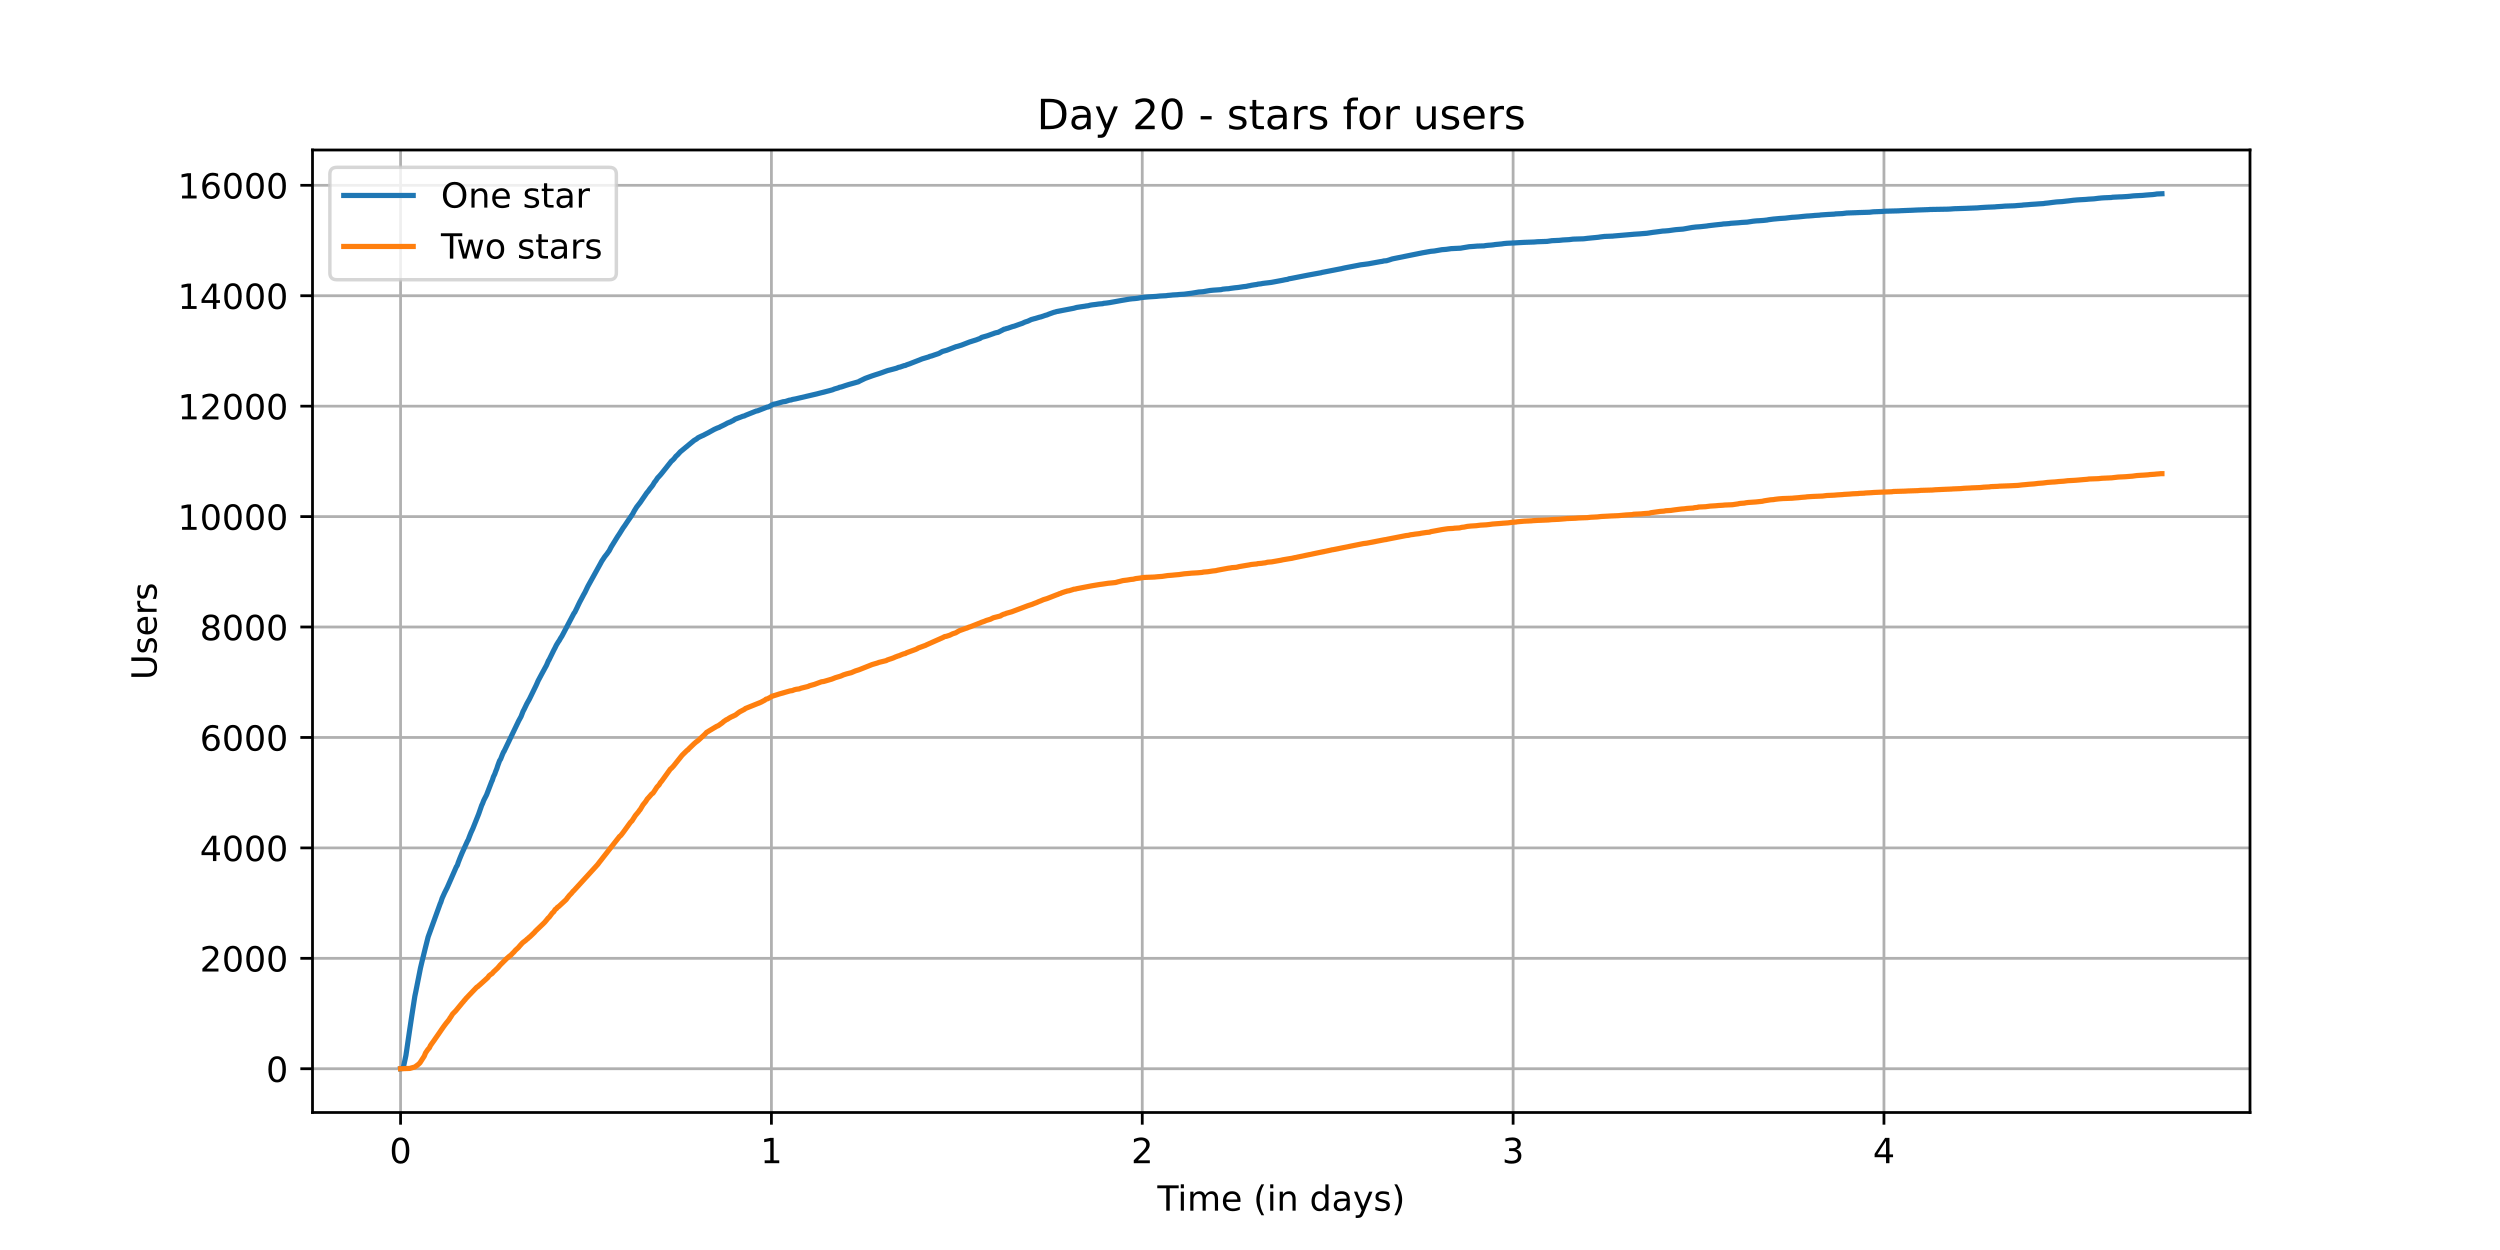 <?xml version="1.0" encoding="utf-8" standalone="no"?>
<!DOCTYPE svg PUBLIC "-//W3C//DTD SVG 1.1//EN"
  "http://www.w3.org/Graphics/SVG/1.1/DTD/svg11.dtd">
<!-- Created with matplotlib (https://matplotlib.org/) -->
<svg height="360pt" version="1.1" viewBox="0 0 720 360" width="720pt" xmlns="http://www.w3.org/2000/svg" xmlns:xlink="http://www.w3.org/1999/xlink">
 <defs>
  <style type="text/css">*{stroke-linecap:butt;stroke-linejoin:round;}</style>
 </defs>
 <g id="figure_1">
  <g id="patch_1">
   <path d="M 0 360 
L 720 360 
L 720 0 
L 0 0 
z
" style="fill:#ffffff;"/>
  </g>
  <g id="axes_1">
   <g id="patch_2">
    <path d="M 90 320.4 
L 648 320.4 
L 648 43.2 
L 90 43.2 
z
" style="fill:#ffffff;"/>
   </g>
   <g id="matplotlib.axis_1">
    <g id="xtick_1">
     <g id="line2d_1">
      <path clip-path="url(#p5885363c0d)" d="M 115.364 320.4 
L 115.364 43.2 
" style="fill:none;stroke:#b0b0b0;stroke-linecap:square;stroke-width:0.8;"/>
     </g>
     <g id="line2d_2">
      <defs>
       <path d="M 0 0 
L 0 3.5 
" id="m79714fa4ed" style="stroke:#000000;stroke-width:0.8;"/>
      </defs>
      <g>
       <use style="stroke:#000000;stroke-width:0.8;" x="115.364" xlink:href="#m79714fa4ed" y="320.4"/>
      </g>
     </g>
     <g id="text_1">
      <!-- 0 -->
      <g transform="translate(112.182 334.998)scale(0.1 -0.1)">
       <defs>
        <path d="M 31.781 66.406 
Q 24.172 66.406 20.328 58.906 
Q 16.5 51.422 16.5 36.375 
Q 16.5 21.391 20.328 13.891 
Q 24.172 6.391 31.781 6.391 
Q 39.453 6.391 43.281 13.891 
Q 47.125 21.391 47.125 36.375 
Q 47.125 51.422 43.281 58.906 
Q 39.453 66.406 31.781 66.406 
z
M 31.781 74.219 
Q 44.047 74.219 50.516 64.516 
Q 56.984 54.828 56.984 36.375 
Q 56.984 17.969 50.516 8.266 
Q 44.047 -1.422 31.781 -1.422 
Q 19.531 -1.422 13.062 8.266 
Q 6.594 17.969 6.594 36.375 
Q 6.594 54.828 13.062 64.516 
Q 19.531 74.219 31.781 74.219 
z
" id="DejaVuSans-48"/>
       </defs>
       <use xlink:href="#DejaVuSans-48"/>
      </g>
     </g>
    </g>
    <g id="xtick_2">
     <g id="line2d_3">
      <path clip-path="url(#p5885363c0d)" d="M 222.167 320.4 
L 222.167 43.2 
" style="fill:none;stroke:#b0b0b0;stroke-linecap:square;stroke-width:0.8;"/>
     </g>
     <g id="line2d_4">
      <g>
       <use style="stroke:#000000;stroke-width:0.8;" x="222.167" xlink:href="#m79714fa4ed" y="320.4"/>
      </g>
     </g>
     <g id="text_2">
      <!-- 1 -->
      <g transform="translate(218.986 334.998)scale(0.1 -0.1)">
       <defs>
        <path d="M 12.406 8.297 
L 28.516 8.297 
L 28.516 63.922 
L 10.984 60.406 
L 10.984 69.391 
L 28.422 72.906 
L 38.281 72.906 
L 38.281 8.297 
L 54.391 8.297 
L 54.391 0 
L 12.406 0 
z
" id="DejaVuSans-49"/>
       </defs>
       <use xlink:href="#DejaVuSans-49"/>
      </g>
     </g>
    </g>
    <g id="xtick_3">
     <g id="line2d_5">
      <path clip-path="url(#p5885363c0d)" d="M 328.971 320.4 
L 328.971 43.2 
" style="fill:none;stroke:#b0b0b0;stroke-linecap:square;stroke-width:0.8;"/>
     </g>
     <g id="line2d_6">
      <g>
       <use style="stroke:#000000;stroke-width:0.8;" x="328.971" xlink:href="#m79714fa4ed" y="320.4"/>
      </g>
     </g>
     <g id="text_3">
      <!-- 2 -->
      <g transform="translate(325.79 334.998)scale(0.1 -0.1)">
       <defs>
        <path d="M 19.188 8.297 
L 53.609 8.297 
L 53.609 0 
L 7.328 0 
L 7.328 8.297 
Q 12.938 14.109 22.625 23.891 
Q 32.328 33.688 34.812 36.531 
Q 39.547 41.844 41.422 45.531 
Q 43.312 49.219 43.312 52.781 
Q 43.312 58.594 39.234 62.25 
Q 35.156 65.922 28.609 65.922 
Q 23.969 65.922 18.812 64.312 
Q 13.672 62.703 7.812 59.422 
L 7.812 69.391 
Q 13.766 71.781 18.938 73 
Q 24.125 74.219 28.422 74.219 
Q 39.75 74.219 46.484 68.547 
Q 53.219 62.891 53.219 53.422 
Q 53.219 48.922 51.531 44.891 
Q 49.859 40.875 45.406 35.406 
Q 44.188 33.984 37.641 27.219 
Q 31.109 20.453 19.188 8.297 
z
" id="DejaVuSans-50"/>
       </defs>
       <use xlink:href="#DejaVuSans-50"/>
      </g>
     </g>
    </g>
    <g id="xtick_4">
     <g id="line2d_7">
      <path clip-path="url(#p5885363c0d)" d="M 435.775 320.4 
L 435.775 43.2 
" style="fill:none;stroke:#b0b0b0;stroke-linecap:square;stroke-width:0.8;"/>
     </g>
     <g id="line2d_8">
      <g>
       <use style="stroke:#000000;stroke-width:0.8;" x="435.775" xlink:href="#m79714fa4ed" y="320.4"/>
      </g>
     </g>
     <g id="text_4">
      <!-- 3 -->
      <g transform="translate(432.593 334.998)scale(0.1 -0.1)">
       <defs>
        <path d="M 40.578 39.312 
Q 47.656 37.797 51.625 33 
Q 55.609 28.219 55.609 21.188 
Q 55.609 10.406 48.188 4.484 
Q 40.766 -1.422 27.094 -1.422 
Q 22.516 -1.422 17.656 -0.516 
Q 12.797 0.391 7.625 2.203 
L 7.625 11.719 
Q 11.719 9.328 16.594 8.109 
Q 21.484 6.891 26.812 6.891 
Q 36.078 6.891 40.938 10.547 
Q 45.797 14.203 45.797 21.188 
Q 45.797 27.641 41.281 31.266 
Q 36.766 34.906 28.719 34.906 
L 20.219 34.906 
L 20.219 43.016 
L 29.109 43.016 
Q 36.375 43.016 40.234 45.922 
Q 44.094 48.828 44.094 54.297 
Q 44.094 59.906 40.109 62.906 
Q 36.141 65.922 28.719 65.922 
Q 24.656 65.922 20.016 65.031 
Q 15.375 64.156 9.812 62.312 
L 9.812 71.094 
Q 15.438 72.656 20.344 73.438 
Q 25.25 74.219 29.594 74.219 
Q 40.828 74.219 47.359 69.109 
Q 53.906 64.016 53.906 55.328 
Q 53.906 49.266 50.438 45.094 
Q 46.969 40.922 40.578 39.312 
z
" id="DejaVuSans-51"/>
       </defs>
       <use xlink:href="#DejaVuSans-51"/>
      </g>
     </g>
    </g>
    <g id="xtick_5">
     <g id="line2d_9">
      <path clip-path="url(#p5885363c0d)" d="M 542.578 320.4 
L 542.578 43.2 
" style="fill:none;stroke:#b0b0b0;stroke-linecap:square;stroke-width:0.8;"/>
     </g>
     <g id="line2d_10">
      <g>
       <use style="stroke:#000000;stroke-width:0.8;" x="542.578" xlink:href="#m79714fa4ed" y="320.4"/>
      </g>
     </g>
     <g id="text_5">
      <!-- 4 -->
      <g transform="translate(539.397 334.998)scale(0.1 -0.1)">
       <defs>
        <path d="M 37.797 64.312 
L 12.891 25.391 
L 37.797 25.391 
z
M 35.203 72.906 
L 47.609 72.906 
L 47.609 25.391 
L 58.016 25.391 
L 58.016 17.188 
L 47.609 17.188 
L 47.609 0 
L 37.797 0 
L 37.797 17.188 
L 4.891 17.188 
L 4.891 26.703 
z
" id="DejaVuSans-52"/>
       </defs>
       <use xlink:href="#DejaVuSans-52"/>
      </g>
     </g>
    </g>
    <g id="text_6">
     <!-- Time (in days) -->
     <g transform="translate(333.327 348.677)scale(0.1 -0.1)">
      <defs>
       <path d="M -0.297 72.906 
L 61.375 72.906 
L 61.375 64.594 
L 35.5 64.594 
L 35.5 0 
L 25.594 0 
L 25.594 64.594 
L -0.297 64.594 
z
" id="DejaVuSans-84"/>
       <path d="M 9.422 54.688 
L 18.406 54.688 
L 18.406 0 
L 9.422 0 
z
M 9.422 75.984 
L 18.406 75.984 
L 18.406 64.594 
L 9.422 64.594 
z
" id="DejaVuSans-105"/>
       <path d="M 52 44.188 
Q 55.375 50.25 60.062 53.125 
Q 64.75 56 71.094 56 
Q 79.641 56 84.281 50.016 
Q 88.922 44.047 88.922 33.016 
L 88.922 0 
L 79.891 0 
L 79.891 32.719 
Q 79.891 40.578 77.094 44.375 
Q 74.312 48.188 68.609 48.188 
Q 61.625 48.188 57.562 43.547 
Q 53.516 38.922 53.516 30.906 
L 53.516 0 
L 44.484 0 
L 44.484 32.719 
Q 44.484 40.625 41.703 44.406 
Q 38.922 48.188 33.109 48.188 
Q 26.219 48.188 22.156 43.531 
Q 18.109 38.875 18.109 30.906 
L 18.109 0 
L 9.078 0 
L 9.078 54.688 
L 18.109 54.688 
L 18.109 46.188 
Q 21.188 51.219 25.484 53.609 
Q 29.781 56 35.688 56 
Q 41.656 56 45.828 52.969 
Q 50 49.953 52 44.188 
z
" id="DejaVuSans-109"/>
       <path d="M 56.203 29.594 
L 56.203 25.203 
L 14.891 25.203 
Q 15.484 15.922 20.484 11.062 
Q 25.484 6.203 34.422 6.203 
Q 39.594 6.203 44.453 7.469 
Q 49.312 8.734 54.109 11.281 
L 54.109 2.781 
Q 49.266 0.734 44.188 -0.344 
Q 39.109 -1.422 33.891 -1.422 
Q 20.797 -1.422 13.156 6.188 
Q 5.516 13.812 5.516 26.812 
Q 5.516 40.234 12.766 48.109 
Q 20.016 56 32.328 56 
Q 43.359 56 49.781 48.891 
Q 56.203 41.797 56.203 29.594 
z
M 47.219 32.234 
Q 47.125 39.594 43.094 43.984 
Q 39.062 48.391 32.422 48.391 
Q 24.906 48.391 20.391 44.141 
Q 15.875 39.891 15.188 32.172 
z
" id="DejaVuSans-101"/>
       <path id="DejaVuSans-32"/>
       <path d="M 31 75.875 
Q 24.469 64.656 21.281 53.656 
Q 18.109 42.672 18.109 31.391 
Q 18.109 20.125 21.312 9.062 
Q 24.516 -2 31 -13.188 
L 23.188 -13.188 
Q 15.875 -1.703 12.234 9.375 
Q 8.594 20.453 8.594 31.391 
Q 8.594 42.281 12.203 53.312 
Q 15.828 64.359 23.188 75.875 
z
" id="DejaVuSans-40"/>
       <path d="M 54.891 33.016 
L 54.891 0 
L 45.906 0 
L 45.906 32.719 
Q 45.906 40.484 42.875 44.328 
Q 39.844 48.188 33.797 48.188 
Q 26.516 48.188 22.312 43.547 
Q 18.109 38.922 18.109 30.906 
L 18.109 0 
L 9.078 0 
L 9.078 54.688 
L 18.109 54.688 
L 18.109 46.188 
Q 21.344 51.125 25.703 53.562 
Q 30.078 56 35.797 56 
Q 45.219 56 50.047 50.172 
Q 54.891 44.344 54.891 33.016 
z
" id="DejaVuSans-110"/>
       <path d="M 45.406 46.391 
L 45.406 75.984 
L 54.391 75.984 
L 54.391 0 
L 45.406 0 
L 45.406 8.203 
Q 42.578 3.328 38.25 0.953 
Q 33.938 -1.422 27.875 -1.422 
Q 17.969 -1.422 11.734 6.484 
Q 5.516 14.406 5.516 27.297 
Q 5.516 40.188 11.734 48.094 
Q 17.969 56 27.875 56 
Q 33.938 56 38.25 53.625 
Q 42.578 51.266 45.406 46.391 
z
M 14.797 27.297 
Q 14.797 17.391 18.875 11.75 
Q 22.953 6.109 30.078 6.109 
Q 37.203 6.109 41.297 11.75 
Q 45.406 17.391 45.406 27.297 
Q 45.406 37.203 41.297 42.844 
Q 37.203 48.484 30.078 48.484 
Q 22.953 48.484 18.875 42.844 
Q 14.797 37.203 14.797 27.297 
z
" id="DejaVuSans-100"/>
       <path d="M 34.281 27.484 
Q 23.391 27.484 19.188 25 
Q 14.984 22.516 14.984 16.5 
Q 14.984 11.719 18.141 8.906 
Q 21.297 6.109 26.703 6.109 
Q 34.188 6.109 38.703 11.406 
Q 43.219 16.703 43.219 25.484 
L 43.219 27.484 
z
M 52.203 31.203 
L 52.203 0 
L 43.219 0 
L 43.219 8.297 
Q 40.141 3.328 35.547 0.953 
Q 30.953 -1.422 24.312 -1.422 
Q 15.922 -1.422 10.953 3.297 
Q 6 8.016 6 15.922 
Q 6 25.141 12.172 29.828 
Q 18.359 34.516 30.609 34.516 
L 43.219 34.516 
L 43.219 35.406 
Q 43.219 41.609 39.141 45 
Q 35.062 48.391 27.688 48.391 
Q 23 48.391 18.547 47.266 
Q 14.109 46.141 10.016 43.891 
L 10.016 52.203 
Q 14.938 54.109 19.578 55.047 
Q 24.219 56 28.609 56 
Q 40.484 56 46.344 49.844 
Q 52.203 43.703 52.203 31.203 
z
" id="DejaVuSans-97"/>
       <path d="M 32.172 -5.078 
Q 28.375 -14.844 24.75 -17.812 
Q 21.141 -20.797 15.094 -20.797 
L 7.906 -20.797 
L 7.906 -13.281 
L 13.188 -13.281 
Q 16.891 -13.281 18.938 -11.516 
Q 21 -9.766 23.484 -3.219 
L 25.094 0.875 
L 2.984 54.688 
L 12.5 54.688 
L 29.594 11.922 
L 46.688 54.688 
L 56.203 54.688 
z
" id="DejaVuSans-121"/>
       <path d="M 44.281 53.078 
L 44.281 44.578 
Q 40.484 46.531 36.375 47.5 
Q 32.281 48.484 27.875 48.484 
Q 21.188 48.484 17.844 46.438 
Q 14.5 44.391 14.5 40.281 
Q 14.5 37.156 16.891 35.375 
Q 19.281 33.594 26.516 31.984 
L 29.594 31.297 
Q 39.156 29.25 43.188 25.516 
Q 47.219 21.781 47.219 15.094 
Q 47.219 7.469 41.188 3.016 
Q 35.156 -1.422 24.609 -1.422 
Q 20.219 -1.422 15.453 -0.562 
Q 10.688 0.297 5.422 2 
L 5.422 11.281 
Q 10.406 8.688 15.234 7.391 
Q 20.062 6.109 24.812 6.109 
Q 31.156 6.109 34.562 8.281 
Q 37.984 10.453 37.984 14.406 
Q 37.984 18.062 35.516 20.016 
Q 33.062 21.969 24.703 23.781 
L 21.578 24.516 
Q 13.234 26.266 9.516 29.906 
Q 5.812 33.547 5.812 39.891 
Q 5.812 47.609 11.281 51.797 
Q 16.75 56 26.812 56 
Q 31.781 56 36.172 55.266 
Q 40.578 54.547 44.281 53.078 
z
" id="DejaVuSans-115"/>
       <path d="M 8.016 75.875 
L 15.828 75.875 
Q 23.141 64.359 26.781 53.312 
Q 30.422 42.281 30.422 31.391 
Q 30.422 20.453 26.781 9.375 
Q 23.141 -1.703 15.828 -13.188 
L 8.016 -13.188 
Q 14.5 -2 17.703 9.062 
Q 20.906 20.125 20.906 31.391 
Q 20.906 42.672 17.703 53.656 
Q 14.5 64.656 8.016 75.875 
z
" id="DejaVuSans-41"/>
      </defs>
      <use xlink:href="#DejaVuSans-84"/>
      <use x="57.959" xlink:href="#DejaVuSans-105"/>
      <use x="85.742" xlink:href="#DejaVuSans-109"/>
      <use x="183.154" xlink:href="#DejaVuSans-101"/>
      <use x="244.678" xlink:href="#DejaVuSans-32"/>
      <use x="276.465" xlink:href="#DejaVuSans-40"/>
      <use x="315.479" xlink:href="#DejaVuSans-105"/>
      <use x="343.262" xlink:href="#DejaVuSans-110"/>
      <use x="406.641" xlink:href="#DejaVuSans-32"/>
      <use x="438.428" xlink:href="#DejaVuSans-100"/>
      <use x="501.904" xlink:href="#DejaVuSans-97"/>
      <use x="563.184" xlink:href="#DejaVuSans-121"/>
      <use x="622.363" xlink:href="#DejaVuSans-115"/>
      <use x="674.463" xlink:href="#DejaVuSans-41"/>
     </g>
    </g>
   </g>
   <g id="matplotlib.axis_2">
    <g id="ytick_1">
     <g id="line2d_11">
      <path clip-path="url(#p5885363c0d)" d="M 90 307.8 
L 648 307.8 
" style="fill:none;stroke:#b0b0b0;stroke-linecap:square;stroke-width:0.8;"/>
     </g>
     <g id="line2d_12">
      <defs>
       <path d="M 0 0 
L -3.5 0 
" id="mc0b12c39b7" style="stroke:#000000;stroke-width:0.8;"/>
      </defs>
      <g>
       <use style="stroke:#000000;stroke-width:0.8;" x="90" xlink:href="#mc0b12c39b7" y="307.8"/>
      </g>
     </g>
     <g id="text_7">
      <!-- 0 -->
      <g transform="translate(76.638 311.599)scale(0.1 -0.1)">
       <use xlink:href="#DejaVuSans-48"/>
      </g>
     </g>
    </g>
    <g id="ytick_2">
     <g id="line2d_13">
      <path clip-path="url(#p5885363c0d)" d="M 90 275.996 
L 648 275.996 
" style="fill:none;stroke:#b0b0b0;stroke-linecap:square;stroke-width:0.8;"/>
     </g>
     <g id="line2d_14">
      <g>
       <use style="stroke:#000000;stroke-width:0.8;" x="90" xlink:href="#mc0b12c39b7" y="275.996"/>
      </g>
     </g>
     <g id="text_8">
      <!-- 2000 -->
      <g transform="translate(57.55 279.795)scale(0.1 -0.1)">
       <use xlink:href="#DejaVuSans-50"/>
       <use x="63.623" xlink:href="#DejaVuSans-48"/>
       <use x="127.246" xlink:href="#DejaVuSans-48"/>
       <use x="190.869" xlink:href="#DejaVuSans-48"/>
      </g>
     </g>
    </g>
    <g id="ytick_3">
     <g id="line2d_15">
      <path clip-path="url(#p5885363c0d)" d="M 90 244.192 
L 648 244.192 
" style="fill:none;stroke:#b0b0b0;stroke-linecap:square;stroke-width:0.8;"/>
     </g>
     <g id="line2d_16">
      <g>
       <use style="stroke:#000000;stroke-width:0.8;" x="90" xlink:href="#mc0b12c39b7" y="244.192"/>
      </g>
     </g>
     <g id="text_9">
      <!-- 4000 -->
      <g transform="translate(57.55 247.991)scale(0.1 -0.1)">
       <use xlink:href="#DejaVuSans-52"/>
       <use x="63.623" xlink:href="#DejaVuSans-48"/>
       <use x="127.246" xlink:href="#DejaVuSans-48"/>
       <use x="190.869" xlink:href="#DejaVuSans-48"/>
      </g>
     </g>
    </g>
    <g id="ytick_4">
     <g id="line2d_17">
      <path clip-path="url(#p5885363c0d)" d="M 90 212.388 
L 648 212.388 
" style="fill:none;stroke:#b0b0b0;stroke-linecap:square;stroke-width:0.8;"/>
     </g>
     <g id="line2d_18">
      <g>
       <use style="stroke:#000000;stroke-width:0.8;" x="90" xlink:href="#mc0b12c39b7" y="212.388"/>
      </g>
     </g>
     <g id="text_10">
      <!-- 6000 -->
      <g transform="translate(57.55 216.187)scale(0.1 -0.1)">
       <defs>
        <path d="M 33.016 40.375 
Q 26.375 40.375 22.484 35.828 
Q 18.609 31.297 18.609 23.391 
Q 18.609 15.531 22.484 10.953 
Q 26.375 6.391 33.016 6.391 
Q 39.656 6.391 43.531 10.953 
Q 47.406 15.531 47.406 23.391 
Q 47.406 31.297 43.531 35.828 
Q 39.656 40.375 33.016 40.375 
z
M 52.594 71.297 
L 52.594 62.312 
Q 48.875 64.062 45.094 64.984 
Q 41.312 65.922 37.594 65.922 
Q 27.828 65.922 22.672 59.328 
Q 17.531 52.734 16.797 39.406 
Q 19.672 43.656 24.016 45.922 
Q 28.375 48.188 33.594 48.188 
Q 44.578 48.188 50.953 41.516 
Q 57.328 34.859 57.328 23.391 
Q 57.328 12.156 50.688 5.359 
Q 44.047 -1.422 33.016 -1.422 
Q 20.359 -1.422 13.672 8.266 
Q 6.984 17.969 6.984 36.375 
Q 6.984 53.656 15.188 63.938 
Q 23.391 74.219 37.203 74.219 
Q 40.922 74.219 44.703 73.484 
Q 48.484 72.75 52.594 71.297 
z
" id="DejaVuSans-54"/>
       </defs>
       <use xlink:href="#DejaVuSans-54"/>
       <use x="63.623" xlink:href="#DejaVuSans-48"/>
       <use x="127.246" xlink:href="#DejaVuSans-48"/>
       <use x="190.869" xlink:href="#DejaVuSans-48"/>
      </g>
     </g>
    </g>
    <g id="ytick_5">
     <g id="line2d_19">
      <path clip-path="url(#p5885363c0d)" d="M 90 180.583 
L 648 180.583 
" style="fill:none;stroke:#b0b0b0;stroke-linecap:square;stroke-width:0.8;"/>
     </g>
     <g id="line2d_20">
      <g>
       <use style="stroke:#000000;stroke-width:0.8;" x="90" xlink:href="#mc0b12c39b7" y="180.583"/>
      </g>
     </g>
     <g id="text_11">
      <!-- 8000 -->
      <g transform="translate(57.55 184.383)scale(0.1 -0.1)">
       <defs>
        <path d="M 31.781 34.625 
Q 24.75 34.625 20.719 30.859 
Q 16.703 27.094 16.703 20.516 
Q 16.703 13.922 20.719 10.156 
Q 24.75 6.391 31.781 6.391 
Q 38.812 6.391 42.859 10.172 
Q 46.922 13.969 46.922 20.516 
Q 46.922 27.094 42.891 30.859 
Q 38.875 34.625 31.781 34.625 
z
M 21.922 38.812 
Q 15.578 40.375 12.031 44.719 
Q 8.5 49.078 8.5 55.328 
Q 8.5 64.062 14.719 69.141 
Q 20.953 74.219 31.781 74.219 
Q 42.672 74.219 48.875 69.141 
Q 55.078 64.062 55.078 55.328 
Q 55.078 49.078 51.531 44.719 
Q 48 40.375 41.703 38.812 
Q 48.828 37.156 52.797 32.312 
Q 56.781 27.484 56.781 20.516 
Q 56.781 9.906 50.312 4.234 
Q 43.844 -1.422 31.781 -1.422 
Q 19.734 -1.422 13.25 4.234 
Q 6.781 9.906 6.781 20.516 
Q 6.781 27.484 10.781 32.312 
Q 14.797 37.156 21.922 38.812 
z
M 18.312 54.391 
Q 18.312 48.734 21.844 45.562 
Q 25.391 42.391 31.781 42.391 
Q 38.141 42.391 41.719 45.562 
Q 45.312 48.734 45.312 54.391 
Q 45.312 60.062 41.719 63.234 
Q 38.141 66.406 31.781 66.406 
Q 25.391 66.406 21.844 63.234 
Q 18.312 60.062 18.312 54.391 
z
" id="DejaVuSans-56"/>
       </defs>
       <use xlink:href="#DejaVuSans-56"/>
       <use x="63.623" xlink:href="#DejaVuSans-48"/>
       <use x="127.246" xlink:href="#DejaVuSans-48"/>
       <use x="190.869" xlink:href="#DejaVuSans-48"/>
      </g>
     </g>
    </g>
    <g id="ytick_6">
     <g id="line2d_21">
      <path clip-path="url(#p5885363c0d)" d="M 90 148.779 
L 648 148.779 
" style="fill:none;stroke:#b0b0b0;stroke-linecap:square;stroke-width:0.8;"/>
     </g>
     <g id="line2d_22">
      <g>
       <use style="stroke:#000000;stroke-width:0.8;" x="90" xlink:href="#mc0b12c39b7" y="148.779"/>
      </g>
     </g>
     <g id="text_12">
      <!-- 10000 -->
      <g transform="translate(51.188 152.579)scale(0.1 -0.1)">
       <use xlink:href="#DejaVuSans-49"/>
       <use x="63.623" xlink:href="#DejaVuSans-48"/>
       <use x="127.246" xlink:href="#DejaVuSans-48"/>
       <use x="190.869" xlink:href="#DejaVuSans-48"/>
       <use x="254.492" xlink:href="#DejaVuSans-48"/>
      </g>
     </g>
    </g>
    <g id="ytick_7">
     <g id="line2d_23">
      <path clip-path="url(#p5885363c0d)" d="M 90 116.975 
L 648 116.975 
" style="fill:none;stroke:#b0b0b0;stroke-linecap:square;stroke-width:0.8;"/>
     </g>
     <g id="line2d_24">
      <g>
       <use style="stroke:#000000;stroke-width:0.8;" x="90" xlink:href="#mc0b12c39b7" y="116.975"/>
      </g>
     </g>
     <g id="text_13">
      <!-- 12000 -->
      <g transform="translate(51.188 120.774)scale(0.1 -0.1)">
       <use xlink:href="#DejaVuSans-49"/>
       <use x="63.623" xlink:href="#DejaVuSans-50"/>
       <use x="127.246" xlink:href="#DejaVuSans-48"/>
       <use x="190.869" xlink:href="#DejaVuSans-48"/>
       <use x="254.492" xlink:href="#DejaVuSans-48"/>
      </g>
     </g>
    </g>
    <g id="ytick_8">
     <g id="line2d_25">
      <path clip-path="url(#p5885363c0d)" d="M 90 85.171 
L 648 85.171 
" style="fill:none;stroke:#b0b0b0;stroke-linecap:square;stroke-width:0.8;"/>
     </g>
     <g id="line2d_26">
      <g>
       <use style="stroke:#000000;stroke-width:0.8;" x="90" xlink:href="#mc0b12c39b7" y="85.171"/>
      </g>
     </g>
     <g id="text_14">
      <!-- 14000 -->
      <g transform="translate(51.188 88.97)scale(0.1 -0.1)">
       <use xlink:href="#DejaVuSans-49"/>
       <use x="63.623" xlink:href="#DejaVuSans-52"/>
       <use x="127.246" xlink:href="#DejaVuSans-48"/>
       <use x="190.869" xlink:href="#DejaVuSans-48"/>
       <use x="254.492" xlink:href="#DejaVuSans-48"/>
      </g>
     </g>
    </g>
    <g id="ytick_9">
     <g id="line2d_27">
      <path clip-path="url(#p5885363c0d)" d="M 90 53.367 
L 648 53.367 
" style="fill:none;stroke:#b0b0b0;stroke-linecap:square;stroke-width:0.8;"/>
     </g>
     <g id="line2d_28">
      <g>
       <use style="stroke:#000000;stroke-width:0.8;" x="90" xlink:href="#mc0b12c39b7" y="53.367"/>
      </g>
     </g>
     <g id="text_15">
      <!-- 16000 -->
      <g transform="translate(51.188 57.166)scale(0.1 -0.1)">
       <use xlink:href="#DejaVuSans-49"/>
       <use x="63.623" xlink:href="#DejaVuSans-54"/>
       <use x="127.246" xlink:href="#DejaVuSans-48"/>
       <use x="190.869" xlink:href="#DejaVuSans-48"/>
       <use x="254.492" xlink:href="#DejaVuSans-48"/>
      </g>
     </g>
    </g>
    <g id="text_16">
     <!-- Users -->
     <g transform="translate(45.108 195.801)rotate(-90)scale(0.1 -0.1)">
      <defs>
       <path d="M 8.688 72.906 
L 18.609 72.906 
L 18.609 28.609 
Q 18.609 16.891 22.844 11.734 
Q 27.094 6.594 36.625 6.594 
Q 46.094 6.594 50.344 11.734 
Q 54.594 16.891 54.594 28.609 
L 54.594 72.906 
L 64.5 72.906 
L 64.5 27.391 
Q 64.5 13.141 57.438 5.859 
Q 50.391 -1.422 36.625 -1.422 
Q 22.797 -1.422 15.734 5.859 
Q 8.688 13.141 8.688 27.391 
z
" id="DejaVuSans-85"/>
       <path d="M 41.109 46.297 
Q 39.594 47.172 37.812 47.578 
Q 36.031 48 33.891 48 
Q 26.266 48 22.188 43.047 
Q 18.109 38.094 18.109 28.812 
L 18.109 0 
L 9.078 0 
L 9.078 54.688 
L 18.109 54.688 
L 18.109 46.188 
Q 20.953 51.172 25.484 53.578 
Q 30.031 56 36.531 56 
Q 37.453 56 38.578 55.875 
Q 39.703 55.766 41.062 55.516 
z
" id="DejaVuSans-114"/>
      </defs>
      <use xlink:href="#DejaVuSans-85"/>
      <use x="73.193" xlink:href="#DejaVuSans-115"/>
      <use x="125.293" xlink:href="#DejaVuSans-101"/>
      <use x="186.816" xlink:href="#DejaVuSans-114"/>
      <use x="227.93" xlink:href="#DejaVuSans-115"/>
     </g>
    </g>
   </g>
   <g id="line2d_29">
    <path clip-path="url(#p5885363c0d)" d="M 115.364 307.8 
L 115.801 307.736 
L 116.168 307.418 
L 116.904 303.968 
L 117.198 301.996 
L 117.932 296.971 
L 118.594 292.566 
L 119.476 286.905 
L 119.771 285.489 
L 121.093 278.811 
L 121.46 277.252 
L 122.563 272.752 
L 122.71 272.179 
L 123.299 269.842 
L 126.826 260.11 
L 126.899 260.014 
L 127.341 258.679 
L 128.076 257.057 
L 128.811 255.594 
L 131.457 249.567 
L 131.604 249.392 
L 131.751 249.09 
L 131.971 248.406 
L 132.486 247.086 
L 133.074 245.671 
L 134.617 242.252 
L 134.838 241.886 
L 135.132 241.091 
L 135.279 240.709 
L 135.646 239.787 
L 136.161 238.674 
L 137.19 236.098 
L 137.852 234.444 
L 138.733 231.915 
L 138.954 231.47 
L 139.322 230.5 
L 140.13 228.926 
L 141.6 225.093 
L 141.747 224.823 
L 142.114 223.694 
L 142.482 222.947 
L 142.775 222.12 
L 143.07 221.404 
L 143.364 220.482 
L 143.878 219.082 
L 144.173 218.637 
L 144.688 217.333 
L 145.055 216.49 
L 145.129 216.474 
L 147.04 212.483 
L 149.392 207.585 
L 150.054 206.377 
L 150.641 204.866 
L 150.935 204.325 
L 151.744 202.64 
L 152.479 201.336 
L 154.39 197.408 
L 154.684 196.756 
L 154.977 196.072 
L 155.933 194.275 
L 157.404 191.572 
L 157.991 190.188 
L 158.065 190.157 
L 159.535 187.167 
L 159.829 186.626 
L 160.124 186.006 
L 160.416 185.465 
L 160.491 185.386 
L 160.711 184.988 
L 161.078 184.464 
L 161.446 183.796 
L 161.813 183.239 
L 165.341 176.544 
L 165.488 176.433 
L 166.224 174.938 
L 166.444 174.461 
L 166.958 173.396 
L 167.252 172.855 
L 168.134 171.185 
L 168.428 170.677 
L 169.311 168.848 
L 172.987 162.217 
L 173.281 161.66 
L 174.162 160.324 
L 174.824 159.497 
L 175.265 158.861 
L 175.339 158.798 
L 175.559 158.416 
L 176.001 157.557 
L 177.912 154.456 
L 178.28 153.916 
L 179.456 152.039 
L 179.676 151.737 
L 179.97 151.324 
L 180.558 150.433 
L 180.925 149.893 
L 181.147 149.574 
L 182.175 148.064 
L 182.691 147.094 
L 182.912 146.744 
L 183.352 146.028 
L 184.161 144.995 
L 184.382 144.708 
L 185.117 143.627 
L 185.926 142.45 
L 186.22 142.005 
L 186.734 141.401 
L 187.028 140.971 
L 187.396 140.494 
L 187.763 140.049 
L 188.057 139.636 
L 188.498 138.872 
L 188.865 138.443 
L 189.38 137.648 
L 190.115 136.869 
L 190.556 136.344 
L 193.423 132.734 
L 193.57 132.671 
L 194.157 132.082 
L 194.304 131.875 
L 194.672 131.398 
L 195.113 131.017 
L 195.921 130.126 
L 199.891 126.85 
L 200.626 126.421 
L 200.993 126.103 
L 201.36 125.912 
L 202.096 125.562 
L 202.61 125.34 
L 203.051 125.101 
L 204.08 124.576 
L 204.374 124.402 
L 205.33 123.877 
L 205.697 123.67 
L 205.918 123.575 
L 206.505 123.304 
L 207.168 123.066 
L 207.461 122.891 
L 207.902 122.684 
L 208.711 122.287 
L 209.519 121.841 
L 209.74 121.746 
L 209.887 121.714 
L 210.107 121.587 
L 210.327 121.539 
L 210.843 121.237 
L 211.063 121.173 
L 211.724 120.728 
L 213.93 119.885 
L 214.371 119.79 
L 214.738 119.599 
L 217.752 118.391 
L 218.192 118.311 
L 220.838 117.277 
L 221.28 117.198 
L 221.647 117.023 
L 222.308 116.625 
L 222.822 116.403 
L 223.411 116.307 
L 224.808 115.91 
L 225.543 115.703 
L 226.205 115.624 
L 227.307 115.258 
L 227.896 115.178 
L 228.19 115.051 
L 228.704 114.956 
L 229.145 114.876 
L 235.246 113.445 
L 235.907 113.27 
L 238.847 112.523 
L 239.581 112.316 
L 239.802 112.252 
L 240.316 112.03 
L 241.492 111.696 
L 241.713 111.553 
L 242.228 111.457 
L 242.595 111.346 
L 243.477 111.044 
L 244.433 110.742 
L 246.202 110.249 
L 246.864 110.058 
L 247.232 109.962 
L 247.526 109.772 
L 249.068 109.024 
L 249.29 108.929 
L 249.51 108.849 
L 251.128 108.261 
L 252.083 107.943 
L 253.039 107.641 
L 253.92 107.339 
L 255.464 106.782 
L 255.758 106.687 
L 256.347 106.543 
L 258.184 106.051 
L 258.771 105.796 
L 259.212 105.717 
L 260.388 105.303 
L 260.756 105.255 
L 261.123 105.065 
L 262.079 104.747 
L 262.373 104.619 
L 264.946 103.618 
L 265.166 103.522 
L 265.607 103.347 
L 266.783 102.997 
L 267.15 102.886 
L 267.444 102.806 
L 267.738 102.647 
L 268.325 102.504 
L 269.135 102.218 
L 270.236 101.852 
L 270.458 101.757 
L 271.192 101.344 
L 271.486 101.2 
L 272.589 100.898 
L 272.809 100.819 
L 275.308 99.849 
L 275.75 99.753 
L 276.925 99.388 
L 279.35 98.449 
L 279.645 98.37 
L 280.013 98.243 
L 281.189 97.877 
L 281.63 97.702 
L 282.218 97.495 
L 282.733 97.161 
L 284.349 96.7 
L 285.82 96.175 
L 286.115 96.08 
L 286.409 95.953 
L 286.997 95.794 
L 287.439 95.714 
L 288.908 94.967 
L 289.13 94.824 
L 289.497 94.76 
L 289.865 94.617 
L 290.232 94.537 
L 291.556 94.076 
L 291.776 94.013 
L 292.07 93.949 
L 293.616 93.392 
L 294.425 93.122 
L 295.16 92.772 
L 296.042 92.486 
L 296.409 92.311 
L 296.851 92.104 
L 297.072 92.009 
L 297.439 91.914 
L 297.807 91.802 
L 298.102 91.739 
L 298.469 91.627 
L 299.351 91.357 
L 299.793 91.262 
L 300.97 90.848 
L 301.264 90.769 
L 301.558 90.689 
L 302.072 90.466 
L 303.542 89.942 
L 303.91 89.862 
L 304.277 89.735 
L 308.909 88.844 
L 309.351 88.749 
L 310.085 88.542 
L 311.85 88.272 
L 312.439 88.193 
L 312.733 88.129 
L 313.394 88.049 
L 313.983 87.89 
L 314.571 87.795 
L 315.674 87.668 
L 316.189 87.588 
L 316.556 87.541 
L 317.586 87.461 
L 317.806 87.366 
L 318.614 87.286 
L 318.983 87.238 
L 319.644 87.143 
L 322.437 86.634 
L 322.951 86.539 
L 325.303 86.141 
L 326.112 86.046 
L 326.92 85.982 
L 327.729 85.887 
L 327.95 85.839 
L 328.464 85.744 
L 329.64 85.6 
L 330.742 85.505 
L 331.478 85.457 
L 333.021 85.362 
L 334.05 85.251 
L 335.887 85.155 
L 336.256 85.092 
L 337.358 84.996 
L 337.725 84.948 
L 339.122 84.869 
L 339.489 84.821 
L 341.033 84.726 
L 342.356 84.551 
L 343.164 84.456 
L 345.223 84.106 
L 346.472 84.01 
L 348.529 83.66 
L 349.485 83.565 
L 350.22 83.517 
L 351.616 83.422 
L 352.204 83.279 
L 353.16 83.183 
L 353.821 83.152 
L 354.336 83.056 
L 355.659 82.881 
L 356.615 82.786 
L 358.085 82.563 
L 358.966 82.468 
L 359.48 82.341 
L 360.069 82.245 
L 360.363 82.166 
L 360.877 82.086 
L 361.244 82.023 
L 361.98 81.927 
L 362.274 81.832 
L 363.155 81.736 
L 363.597 81.641 
L 364.331 81.545 
L 365.434 81.418 
L 366.169 81.323 
L 369.329 80.734 
L 369.77 80.639 
L 370.211 80.544 
L 370.799 80.464 
L 371.24 80.289 
L 371.828 80.194 
L 376.679 79.24 
L 377.194 79.144 
L 380.062 78.619 
L 380.429 78.556 
L 380.724 78.46 
L 381.238 78.365 
L 385.796 77.475 
L 386.31 77.379 
L 386.898 77.236 
L 387.34 77.141 
L 391.236 76.393 
L 391.603 76.314 
L 391.971 76.25 
L 392.78 76.155 
L 394.103 75.98 
L 397.486 75.36 
L 398.147 75.264 
L 398.516 75.153 
L 399.324 75.089 
L 399.691 74.978 
L 399.985 74.898 
L 400.941 74.58 
L 401.382 74.485 
L 408.295 73.086 
L 408.662 73.006 
L 409.103 72.927 
L 409.545 72.831 
L 412.044 72.386 
L 413.074 72.29 
L 415.279 71.909 
L 416.529 71.813 
L 417.926 71.607 
L 419.984 71.511 
L 420.646 71.479 
L 421.161 71.384 
L 423.146 71.05 
L 424.543 70.955 
L 425.425 70.875 
L 427.484 70.812 
L 427.777 70.732 
L 428.659 70.637 
L 429.393 70.589 
L 430.129 70.509 
L 430.57 70.43 
L 431.599 70.334 
L 432.554 70.239 
L 433.143 70.144 
L 434.024 70.064 
L 436.082 69.969 
L 436.817 69.921 
L 438.508 69.826 
L 439.169 69.794 
L 441.889 69.698 
L 442.771 69.619 
L 445.564 69.523 
L 446.96 69.317 
L 449.092 69.221 
L 450.12 69.11 
L 451.884 69.015 
L 453.061 68.871 
L 456.073 68.776 
L 457.25 68.633 
L 458.059 68.553 
L 458.353 68.522 
L 459.381 68.426 
L 460.337 68.331 
L 460.925 68.235 
L 462.101 68.092 
L 464.527 67.997 
L 464.73 67.965 
L 470.323 67.488 
L 470.615 67.456 
L 472.159 67.361 
L 473.041 67.281 
L 474.291 67.186 
L 476.055 66.916 
L 476.863 66.82 
L 478.186 66.645 
L 478.847 66.55 
L 479.508 66.518 
L 480.611 66.423 
L 481.934 66.232 
L 482.669 66.136 
L 483.478 66.073 
L 484.727 65.977 
L 487.3 65.516 
L 487.961 65.437 
L 488.328 65.389 
L 489.651 65.294 
L 490.679 65.182 
L 491.562 65.087 
L 492.003 65.007 
L 493.105 64.88 
L 493.913 64.785 
L 494.943 64.673 
L 495.899 64.578 
L 496.34 64.498 
L 497.001 64.467 
L 498.031 64.387 
L 498.472 64.308 
L 499.206 64.26 
L 500.605 64.164 
L 501.56 64.069 
L 503.177 63.974 
L 504.942 63.703 
L 505.898 63.608 
L 506.559 63.576 
L 507.883 63.481 
L 508.913 63.369 
L 509.353 63.274 
L 510.677 63.099 
L 511.706 63.004 
L 512.589 62.924 
L 514.134 62.829 
L 515.31 62.686 
L 516.12 62.59 
L 516.781 62.558 
L 517.884 62.479 
L 518.178 62.447 
L 519.06 62.352 
L 519.355 62.32 
L 520.31 62.224 
L 520.971 62.193 
L 522.221 62.097 
L 522.59 62.05 
L 523.988 61.97 
L 524.355 61.906 
L 525.752 61.811 
L 526.487 61.763 
L 528.325 61.668 
L 528.62 61.604 
L 530.605 61.509 
L 531.855 61.35 
L 534.575 61.254 
L 535.237 61.223 
L 538.397 61.127 
L 539.5 61 
L 542 60.905 
L 542.881 60.825 
L 546.703 60.73 
L 547.439 60.682 
L 549.717 60.587 
L 550.304 60.571 
L 552.289 60.475 
L 552.877 60.459 
L 555.523 60.364 
L 555.817 60.332 
L 560.962 60.237 
L 561.624 60.205 
L 562.873 60.109 
L 563.462 60.094 
L 566.401 59.998 
L 567.063 59.966 
L 569.488 59.871 
L 570.371 59.791 
L 571.915 59.696 
L 572.576 59.664 
L 574.56 59.585 
L 574.927 59.537 
L 576.544 59.442 
L 577.427 59.362 
L 580.146 59.267 
L 581.027 59.187 
L 582.424 59.092 
L 582.646 59.044 
L 584.041 58.949 
L 584.924 58.869 
L 586.394 58.774 
L 587.202 58.71 
L 588.525 58.631 
L 588.966 58.551 
L 589.922 58.456 
L 591.244 58.281 
L 592.053 58.185 
L 592.347 58.154 
L 593.891 58.058 
L 594.994 57.931 
L 595.875 57.835 
L 597.125 57.676 
L 598.227 57.581 
L 598.962 57.533 
L 600.653 57.438 
L 601.535 57.358 
L 603.078 57.263 
L 604.329 57.104 
L 605.284 57.009 
L 606.02 56.961 
L 608.005 56.881 
L 608.447 56.802 
L 610.431 56.706 
L 611.019 56.691 
L 612.636 56.595 
L 613.518 56.516 
L 614.327 56.42 
L 615.062 56.372 
L 617.048 56.277 
L 618.004 56.182 
L 619.254 56.086 
L 619.99 56.039 
L 620.725 55.943 
L 621.165 55.864 
L 622.636 55.8 
L 622.636 55.8 
" style="fill:none;stroke:#1f77b4;stroke-linecap:square;stroke-width:1.5;"/>
   </g>
   <g id="line2d_30">
    <path clip-path="url(#p5885363c0d)" d="M 115.364 307.8 
L 118.007 307.705 
L 119.476 307.291 
L 120.505 306.528 
L 120.799 306.242 
L 120.946 306.098 
L 122.196 304.143 
L 122.563 303.236 
L 123.224 302.266 
L 123.666 301.773 
L 123.96 301.137 
L 124.401 300.501 
L 124.988 299.69 
L 125.357 299.149 
L 126.605 297.352 
L 127.121 296.589 
L 127.708 295.746 
L 128.222 295.047 
L 128.663 294.474 
L 128.811 294.315 
L 129.178 293.838 
L 129.325 293.679 
L 129.619 293.154 
L 129.766 292.979 
L 130.354 292.025 
L 131.236 291.135 
L 133.147 288.813 
L 133.441 288.495 
L 133.735 288.097 
L 133.882 287.986 
L 134.177 287.588 
L 137.336 284.281 
L 137.558 284.185 
L 137.999 283.772 
L 138.146 283.661 
L 140.497 281.53 
L 140.864 281.005 
L 141.38 280.607 
L 141.747 280.369 
L 142.114 279.924 
L 143.364 278.747 
L 144.026 277.952 
L 145.937 276.044 
L 146.232 275.805 
L 146.673 275.407 
L 147.113 275.089 
L 147.701 274.469 
L 147.996 274.199 
L 148.437 273.674 
L 149.318 272.863 
L 149.685 272.418 
L 150.494 271.527 
L 151.449 270.796 
L 151.818 270.446 
L 152.038 270.303 
L 152.332 270.001 
L 152.626 269.778 
L 153.949 268.506 
L 154.243 268.14 
L 155.346 267.091 
L 156.521 265.962 
L 156.888 265.596 
L 157.551 264.801 
L 157.844 264.419 
L 158.138 264.181 
L 158.727 263.401 
L 159.021 262.988 
L 159.461 262.606 
L 159.902 261.907 
L 160.269 261.684 
L 160.491 261.35 
L 160.932 261.048 
L 163.063 259.076 
L 163.357 258.647 
L 163.504 258.488 
L 163.944 257.915 
L 164.46 257.39 
L 164.68 257.152 
L 165.047 256.675 
L 165.194 256.579 
L 172.104 249.01 
L 172.62 248.326 
L 177.838 241.647 
L 178.059 241.377 
L 178.426 240.884 
L 178.647 240.757 
L 178.941 240.423 
L 179.382 239.85 
L 179.676 239.453 
L 181.514 236.909 
L 181.808 236.575 
L 181.955 236.495 
L 182.985 234.873 
L 183.868 233.824 
L 184.235 233.283 
L 184.308 233.267 
L 185.19 231.788 
L 185.926 230.882 
L 186.44 230.071 
L 186.734 229.769 
L 187.69 228.671 
L 188.057 228.433 
L 188.424 227.892 
L 188.939 227.097 
L 189.232 226.652 
L 189.821 226.032 
L 190.188 225.396 
L 190.556 224.982 
L 192.467 222.326 
L 193.055 221.5 
L 193.349 221.277 
L 193.937 220.657 
L 196.436 217.524 
L 196.804 217.158 
L 197.759 216.22 
L 198.052 215.966 
L 198.127 215.966 
L 198.421 215.616 
L 199.891 214.2 
L 200.479 213.692 
L 200.846 213.437 
L 201.213 213.135 
L 202.977 211.497 
L 203.491 210.925 
L 206.358 209.207 
L 206.874 208.985 
L 207.608 208.46 
L 207.976 208.205 
L 208.416 207.808 
L 209.152 207.299 
L 209.519 207.14 
L 210.107 206.742 
L 210.254 206.679 
L 210.549 206.504 
L 210.769 206.408 
L 211.504 206.059 
L 211.798 205.931 
L 212.313 205.534 
L 212.533 205.359 
L 212.827 205.152 
L 212.974 205.041 
L 213.268 204.882 
L 213.635 204.691 
L 214.444 204.262 
L 214.664 204.055 
L 219.147 202.242 
L 219.442 202.083 
L 219.883 201.845 
L 220.25 201.654 
L 220.617 201.352 
L 221.058 201.256 
L 222.382 200.509 
L 223.631 200.127 
L 224.513 199.841 
L 224.808 199.761 
L 227.528 198.982 
L 228.19 198.887 
L 228.777 198.648 
L 229.365 198.505 
L 230.174 198.41 
L 230.688 198.203 
L 232.746 197.694 
L 233.113 197.503 
L 234.583 197.09 
L 236.568 196.358 
L 237.23 196.263 
L 238.773 195.818 
L 239.581 195.579 
L 240.096 195.372 
L 240.611 195.166 
L 242.008 194.752 
L 242.448 194.577 
L 242.889 194.371 
L 243.844 194.068 
L 245.167 193.734 
L 246.349 193.226 
L 247.452 192.876 
L 251.202 191.381 
L 252.672 190.952 
L 253.112 190.777 
L 255.244 190.252 
L 255.537 190.077 
L 256.273 189.823 
L 256.64 189.711 
L 257.301 189.473 
L 257.964 189.171 
L 258.257 189.075 
L 258.551 188.948 
L 258.918 188.853 
L 259.434 188.63 
L 259.948 188.423 
L 260.315 188.296 
L 260.756 188.216 
L 261.05 188.01 
L 261.785 187.739 
L 263.769 187.008 
L 264.137 186.833 
L 264.43 186.642 
L 266.194 185.99 
L 266.488 185.895 
L 266.855 185.704 
L 271.707 183.541 
L 271.927 183.398 
L 272.147 183.319 
L 272.516 183.271 
L 273.544 182.937 
L 274.353 182.539 
L 275.235 182.253 
L 276.338 181.617 
L 276.631 181.522 
L 278.175 180.965 
L 278.469 180.886 
L 279.058 180.615 
L 279.425 180.52 
L 281.997 179.502 
L 282.218 179.439 
L 282.585 179.248 
L 283.468 178.946 
L 284.057 178.691 
L 285.232 178.341 
L 285.968 177.976 
L 286.115 177.912 
L 286.409 177.832 
L 288.173 177.387 
L 288.394 177.196 
L 289.056 176.894 
L 289.424 176.815 
L 289.791 176.64 
L 291.336 176.21 
L 293.396 175.431 
L 294.131 175.161 
L 295.969 174.461 
L 296.262 174.366 
L 297.292 174.032 
L 297.807 173.809 
L 298.542 173.539 
L 299.13 173.269 
L 299.72 173.046 
L 300.307 172.791 
L 300.528 172.696 
L 301.484 172.41 
L 301.778 172.299 
L 304.425 171.265 
L 304.646 171.201 
L 305.16 170.963 
L 305.454 170.899 
L 305.749 170.74 
L 306.851 170.374 
L 307.071 170.327 
L 307.292 170.231 
L 307.88 170.136 
L 308.982 169.802 
L 309.204 169.706 
L 309.792 169.643 
L 310.012 169.563 
L 314.057 168.784 
L 314.571 168.689 
L 316.776 168.323 
L 317.512 168.228 
L 319.203 167.973 
L 320.231 167.878 
L 321.261 167.766 
L 321.628 167.671 
L 321.995 167.56 
L 322.364 167.48 
L 323.025 167.305 
L 323.392 167.21 
L 324.569 167.067 
L 325.156 166.971 
L 325.597 166.892 
L 326.406 166.812 
L 327.067 166.637 
L 328.317 166.478 
L 328.831 166.399 
L 329.273 166.319 
L 329.934 166.288 
L 332.433 166.192 
L 333.389 166.097 
L 334.712 166.001 
L 336.256 165.763 
L 337.504 165.667 
L 338.461 165.572 
L 339.562 165.477 
L 341.106 165.254 
L 342.282 165.158 
L 343.237 165.063 
L 344.928 164.968 
L 345.81 164.888 
L 346.325 164.84 
L 346.545 164.761 
L 347.795 164.666 
L 349.265 164.443 
L 350.146 164.347 
L 350.735 164.204 
L 353.821 163.632 
L 354.41 163.568 
L 354.704 163.489 
L 356.027 163.393 
L 356.468 163.298 
L 356.762 163.203 
L 358.893 162.837 
L 359.407 162.757 
L 359.849 162.678 
L 360.289 162.582 
L 361.319 162.471 
L 361.98 162.423 
L 362.2 162.328 
L 363.376 162.233 
L 363.744 162.169 
L 364.405 162.089 
L 365.067 161.914 
L 366.242 161.819 
L 369.035 161.326 
L 369.403 161.231 
L 371.387 160.897 
L 372.048 160.801 
L 372.637 160.658 
L 383.222 158.448 
L 383.59 158.352 
L 383.957 158.305 
L 392.706 156.54 
L 393.588 156.444 
L 398.736 155.442 
L 399.25 155.379 
L 399.544 155.299 
L 404.911 154.25 
L 405.647 154.17 
L 406.235 154.011 
L 407.044 153.916 
L 407.485 153.836 
L 408.588 153.709 
L 409.029 153.645 
L 409.25 153.582 
L 410.72 153.359 
L 411.75 153.264 
L 412.044 153.121 
L 415.132 152.548 
L 415.72 152.453 
L 417.043 152.262 
L 418.514 152.182 
L 418.881 152.119 
L 420.352 152.039 
L 420.941 151.88 
L 421.675 151.801 
L 422.116 151.705 
L 422.558 151.61 
L 423.587 151.499 
L 425.131 151.403 
L 426.381 151.244 
L 428.071 151.149 
L 429.173 151.022 
L 429.835 150.926 
L 430.643 150.863 
L 431.966 150.767 
L 432.849 150.688 
L 434.244 150.592 
L 435.494 150.433 
L 436.671 150.338 
L 436.964 150.274 
L 438.066 150.179 
L 438.949 150.099 
L 441.08 150.004 
L 441.447 149.956 
L 443.064 149.861 
L 443.653 149.845 
L 445.931 149.749 
L 446.886 149.654 
L 448.944 149.559 
L 449.753 149.495 
L 450.856 149.4 
L 451.223 149.352 
L 453.722 149.256 
L 454.604 149.177 
L 457.103 149.082 
L 458.132 148.97 
L 460.043 148.875 
L 461.145 148.748 
L 463.056 148.652 
L 463.792 148.604 
L 466.146 148.509 
L 466.439 148.477 
L 467.468 148.382 
L 468.35 148.302 
L 470.028 148.207 
L 470.543 148.096 
L 472.601 148 
L 473.556 147.905 
L 475.026 147.809 
L 475.319 147.698 
L 475.54 147.65 
L 476.202 147.555 
L 476.569 147.507 
L 478.113 147.285 
L 479.214 147.205 
L 479.73 147.094 
L 481.272 146.998 
L 481.64 146.935 
L 482.301 146.839 
L 483.551 146.68 
L 484.359 146.585 
L 485.095 146.537 
L 485.756 146.442 
L 486.564 146.378 
L 487.667 146.315 
L 487.961 146.219 
L 488.917 146.124 
L 489.137 146.028 
L 491.195 145.933 
L 492.518 145.758 
L 494.06 145.663 
L 494.943 145.583 
L 496.266 145.504 
L 496.634 145.456 
L 498.912 145.36 
L 500.53 145.122 
L 500.899 145.026 
L 501.266 144.979 
L 502.369 144.899 
L 502.81 144.804 
L 503.545 144.708 
L 504.28 144.661 
L 505.678 144.565 
L 506.706 144.454 
L 507.516 144.374 
L 508.103 144.231 
L 509.941 143.945 
L 510.824 143.882 
L 511.118 143.818 
L 512.295 143.675 
L 513.546 143.579 
L 514.134 143.563 
L 516.267 143.484 
L 516.634 143.436 
L 517.884 143.341 
L 518.913 143.23 
L 520.016 143.15 
L 520.383 143.086 
L 521.854 142.991 
L 522.515 142.959 
L 524.87 142.864 
L 526.12 142.705 
L 528.252 142.609 
L 529.134 142.53 
L 530.678 142.434 
L 531.046 142.387 
L 532.737 142.291 
L 533.62 142.212 
L 535.164 142.148 
L 535.384 142.1 
L 536.928 142.037 
L 537.148 141.989 
L 538.912 141.894 
L 539.72 141.83 
L 541.925 141.735 
L 542.514 141.719 
L 544.865 141.623 
L 545.306 141.544 
L 548.688 141.449 
L 549.423 141.401 
L 552.289 141.305 
L 553.171 141.226 
L 556.479 141.13 
L 557.36 141.051 
L 559.418 140.956 
L 560.08 140.924 
L 562.065 140.844 
L 562.359 140.812 
L 564.71 140.717 
L 565.666 140.622 
L 567.504 140.542 
L 567.798 140.51 
L 570.296 140.415 
L 571.326 140.304 
L 572.943 140.224 
L 573.384 140.145 
L 575.443 140.065 
L 575.81 140.017 
L 578.529 139.922 
L 579.191 139.89 
L 581.175 139.795 
L 582.351 139.652 
L 583.454 139.556 
L 584.408 139.461 
L 585.805 139.365 
L 587.055 139.206 
L 588.378 139.111 
L 589.7 138.936 
L 591.024 138.841 
L 591.686 138.809 
L 592.494 138.729 
L 592.861 138.682 
L 594.331 138.586 
L 595.508 138.443 
L 597.272 138.348 
L 598.006 138.3 
L 599.109 138.204 
L 599.991 138.125 
L 601.167 138.03 
L 601.608 137.95 
L 604.329 137.855 
L 605.357 137.743 
L 607.49 137.648 
L 608.152 137.616 
L 608.961 137.521 
L 610.063 137.393 
L 612.049 137.298 
L 612.857 137.234 
L 614.107 137.139 
L 615.357 136.964 
L 616.754 136.869 
L 617.416 136.837 
L 618.74 136.742 
L 619.107 136.678 
L 620.578 136.582 
L 620.945 136.535 
L 621.975 136.455 
L 622.342 136.408 
L 622.636 136.408 
L 622.636 136.408 
" style="fill:none;stroke:#ff7f0e;stroke-linecap:square;stroke-width:1.5;"/>
   </g>
   <g id="patch_3">
    <path d="M 90 320.4 
L 90 43.2 
" style="fill:none;stroke:#000000;stroke-linecap:square;stroke-linejoin:miter;stroke-width:0.8;"/>
   </g>
   <g id="patch_4">
    <path d="M 648 320.4 
L 648 43.2 
" style="fill:none;stroke:#000000;stroke-linecap:square;stroke-linejoin:miter;stroke-width:0.8;"/>
   </g>
   <g id="patch_5">
    <path d="M 90 320.4 
L 648 320.4 
" style="fill:none;stroke:#000000;stroke-linecap:square;stroke-linejoin:miter;stroke-width:0.8;"/>
   </g>
   <g id="patch_6">
    <path d="M 90 43.2 
L 648 43.2 
" style="fill:none;stroke:#000000;stroke-linecap:square;stroke-linejoin:miter;stroke-width:0.8;"/>
   </g>
   <g id="text_17">
    <!-- Day 20 - stars for users -->
    <g transform="translate(298.609 37.2)scale(0.12 -0.12)">
     <defs>
      <path d="M 19.672 64.797 
L 19.672 8.109 
L 31.594 8.109 
Q 46.688 8.109 53.688 14.938 
Q 60.688 21.781 60.688 36.531 
Q 60.688 51.172 53.688 57.984 
Q 46.688 64.797 31.594 64.797 
z
M 9.812 72.906 
L 30.078 72.906 
Q 51.266 72.906 61.172 64.094 
Q 71.094 55.281 71.094 36.531 
Q 71.094 17.672 61.125 8.828 
Q 51.172 0 30.078 0 
L 9.812 0 
z
" id="DejaVuSans-68"/>
      <path d="M 4.891 31.391 
L 31.203 31.391 
L 31.203 23.391 
L 4.891 23.391 
z
" id="DejaVuSans-45"/>
      <path d="M 18.312 70.219 
L 18.312 54.688 
L 36.812 54.688 
L 36.812 47.703 
L 18.312 47.703 
L 18.312 18.016 
Q 18.312 11.328 20.141 9.422 
Q 21.969 7.516 27.594 7.516 
L 36.812 7.516 
L 36.812 0 
L 27.594 0 
Q 17.188 0 13.234 3.875 
Q 9.281 7.766 9.281 18.016 
L 9.281 47.703 
L 2.688 47.703 
L 2.688 54.688 
L 9.281 54.688 
L 9.281 70.219 
z
" id="DejaVuSans-116"/>
      <path d="M 37.109 75.984 
L 37.109 68.5 
L 28.516 68.5 
Q 23.688 68.5 21.797 66.547 
Q 19.922 64.594 19.922 59.516 
L 19.922 54.688 
L 34.719 54.688 
L 34.719 47.703 
L 19.922 47.703 
L 19.922 0 
L 10.891 0 
L 10.891 47.703 
L 2.297 47.703 
L 2.297 54.688 
L 10.891 54.688 
L 10.891 58.5 
Q 10.891 67.625 15.141 71.797 
Q 19.391 75.984 28.609 75.984 
z
" id="DejaVuSans-102"/>
      <path d="M 30.609 48.391 
Q 23.391 48.391 19.188 42.75 
Q 14.984 37.109 14.984 27.297 
Q 14.984 17.484 19.156 11.844 
Q 23.344 6.203 30.609 6.203 
Q 37.797 6.203 41.984 11.859 
Q 46.188 17.531 46.188 27.297 
Q 46.188 37.016 41.984 42.703 
Q 37.797 48.391 30.609 48.391 
z
M 30.609 56 
Q 42.328 56 49.016 48.375 
Q 55.719 40.766 55.719 27.297 
Q 55.719 13.875 49.016 6.219 
Q 42.328 -1.422 30.609 -1.422 
Q 18.844 -1.422 12.172 6.219 
Q 5.516 13.875 5.516 27.297 
Q 5.516 40.766 12.172 48.375 
Q 18.844 56 30.609 56 
z
" id="DejaVuSans-111"/>
      <path d="M 8.5 21.578 
L 8.5 54.688 
L 17.484 54.688 
L 17.484 21.922 
Q 17.484 14.156 20.5 10.266 
Q 23.531 6.391 29.594 6.391 
Q 36.859 6.391 41.078 11.031 
Q 45.312 15.672 45.312 23.688 
L 45.312 54.688 
L 54.297 54.688 
L 54.297 0 
L 45.312 0 
L 45.312 8.406 
Q 42.047 3.422 37.719 1 
Q 33.406 -1.422 27.688 -1.422 
Q 18.266 -1.422 13.375 4.438 
Q 8.5 10.297 8.5 21.578 
z
M 31.109 56 
z
" id="DejaVuSans-117"/>
     </defs>
     <use xlink:href="#DejaVuSans-68"/>
     <use x="77.002" xlink:href="#DejaVuSans-97"/>
     <use x="138.281" xlink:href="#DejaVuSans-121"/>
     <use x="197.461" xlink:href="#DejaVuSans-32"/>
     <use x="229.248" xlink:href="#DejaVuSans-50"/>
     <use x="292.871" xlink:href="#DejaVuSans-48"/>
     <use x="356.494" xlink:href="#DejaVuSans-32"/>
     <use x="388.281" xlink:href="#DejaVuSans-45"/>
     <use x="424.365" xlink:href="#DejaVuSans-32"/>
     <use x="456.152" xlink:href="#DejaVuSans-115"/>
     <use x="508.252" xlink:href="#DejaVuSans-116"/>
     <use x="547.461" xlink:href="#DejaVuSans-97"/>
     <use x="608.74" xlink:href="#DejaVuSans-114"/>
     <use x="649.854" xlink:href="#DejaVuSans-115"/>
     <use x="701.953" xlink:href="#DejaVuSans-32"/>
     <use x="733.74" xlink:href="#DejaVuSans-102"/>
     <use x="768.945" xlink:href="#DejaVuSans-111"/>
     <use x="830.127" xlink:href="#DejaVuSans-114"/>
     <use x="871.24" xlink:href="#DejaVuSans-32"/>
     <use x="903.027" xlink:href="#DejaVuSans-117"/>
     <use x="966.406" xlink:href="#DejaVuSans-115"/>
     <use x="1018.506" xlink:href="#DejaVuSans-101"/>
     <use x="1080.029" xlink:href="#DejaVuSans-114"/>
     <use x="1121.143" xlink:href="#DejaVuSans-115"/>
    </g>
   </g>
   <g id="legend_1">
    <g id="patch_7">
     <path d="M 97 80.556 
L 175.511 80.556 
Q 177.511 80.556 177.511 78.556 
L 177.511 50.2 
Q 177.511 48.2 175.511 48.2 
L 97 48.2 
Q 95 48.2 95 50.2 
L 95 78.556 
Q 95 80.556 97 80.556 
z
" style="fill:#ffffff;opacity:0.8;stroke:#cccccc;stroke-linejoin:miter;"/>
    </g>
    <g id="line2d_31">
     <path d="M 99 56.298 
L 119 56.298 
" style="fill:none;stroke:#1f77b4;stroke-linecap:square;stroke-width:1.5;"/>
    </g>
    <g id="line2d_32"/>
    <g id="text_18">
     <!-- One star -->
     <g transform="translate(127 59.798)scale(0.1 -0.1)">
      <defs>
       <path d="M 39.406 66.219 
Q 28.656 66.219 22.328 58.203 
Q 16.016 50.203 16.016 36.375 
Q 16.016 22.609 22.328 14.594 
Q 28.656 6.594 39.406 6.594 
Q 50.141 6.594 56.422 14.594 
Q 62.703 22.609 62.703 36.375 
Q 62.703 50.203 56.422 58.203 
Q 50.141 66.219 39.406 66.219 
z
M 39.406 74.219 
Q 54.734 74.219 63.906 63.938 
Q 73.094 53.656 73.094 36.375 
Q 73.094 19.141 63.906 8.859 
Q 54.734 -1.422 39.406 -1.422 
Q 24.031 -1.422 14.812 8.828 
Q 5.609 19.094 5.609 36.375 
Q 5.609 53.656 14.812 63.938 
Q 24.031 74.219 39.406 74.219 
z
" id="DejaVuSans-79"/>
      </defs>
      <use xlink:href="#DejaVuSans-79"/>
      <use x="78.711" xlink:href="#DejaVuSans-110"/>
      <use x="142.09" xlink:href="#DejaVuSans-101"/>
      <use x="203.613" xlink:href="#DejaVuSans-32"/>
      <use x="235.4" xlink:href="#DejaVuSans-115"/>
      <use x="287.5" xlink:href="#DejaVuSans-116"/>
      <use x="326.709" xlink:href="#DejaVuSans-97"/>
      <use x="387.988" xlink:href="#DejaVuSans-114"/>
     </g>
    </g>
    <g id="line2d_33">
     <path d="M 99 70.977 
L 119 70.977 
" style="fill:none;stroke:#ff7f0e;stroke-linecap:square;stroke-width:1.5;"/>
    </g>
    <g id="line2d_34"/>
    <g id="text_19">
     <!-- Two stars -->
     <g transform="translate(127 74.477)scale(0.1 -0.1)">
      <defs>
       <path d="M 4.203 54.688 
L 13.188 54.688 
L 24.422 12.016 
L 35.594 54.688 
L 46.188 54.688 
L 57.422 12.016 
L 68.609 54.688 
L 77.594 54.688 
L 63.281 0 
L 52.688 0 
L 40.922 44.828 
L 29.109 0 
L 18.5 0 
z
" id="DejaVuSans-119"/>
      </defs>
      <use xlink:href="#DejaVuSans-84"/>
      <use x="44.584" xlink:href="#DejaVuSans-119"/>
      <use x="126.371" xlink:href="#DejaVuSans-111"/>
      <use x="187.553" xlink:href="#DejaVuSans-32"/>
      <use x="219.34" xlink:href="#DejaVuSans-115"/>
      <use x="271.439" xlink:href="#DejaVuSans-116"/>
      <use x="310.648" xlink:href="#DejaVuSans-97"/>
      <use x="371.928" xlink:href="#DejaVuSans-114"/>
      <use x="413.041" xlink:href="#DejaVuSans-115"/>
     </g>
    </g>
   </g>
  </g>
 </g>
 <defs>
  <clipPath id="p5885363c0d">
   <rect height="277.2" width="558" x="90" y="43.2"/>
  </clipPath>
 </defs>
</svg>
